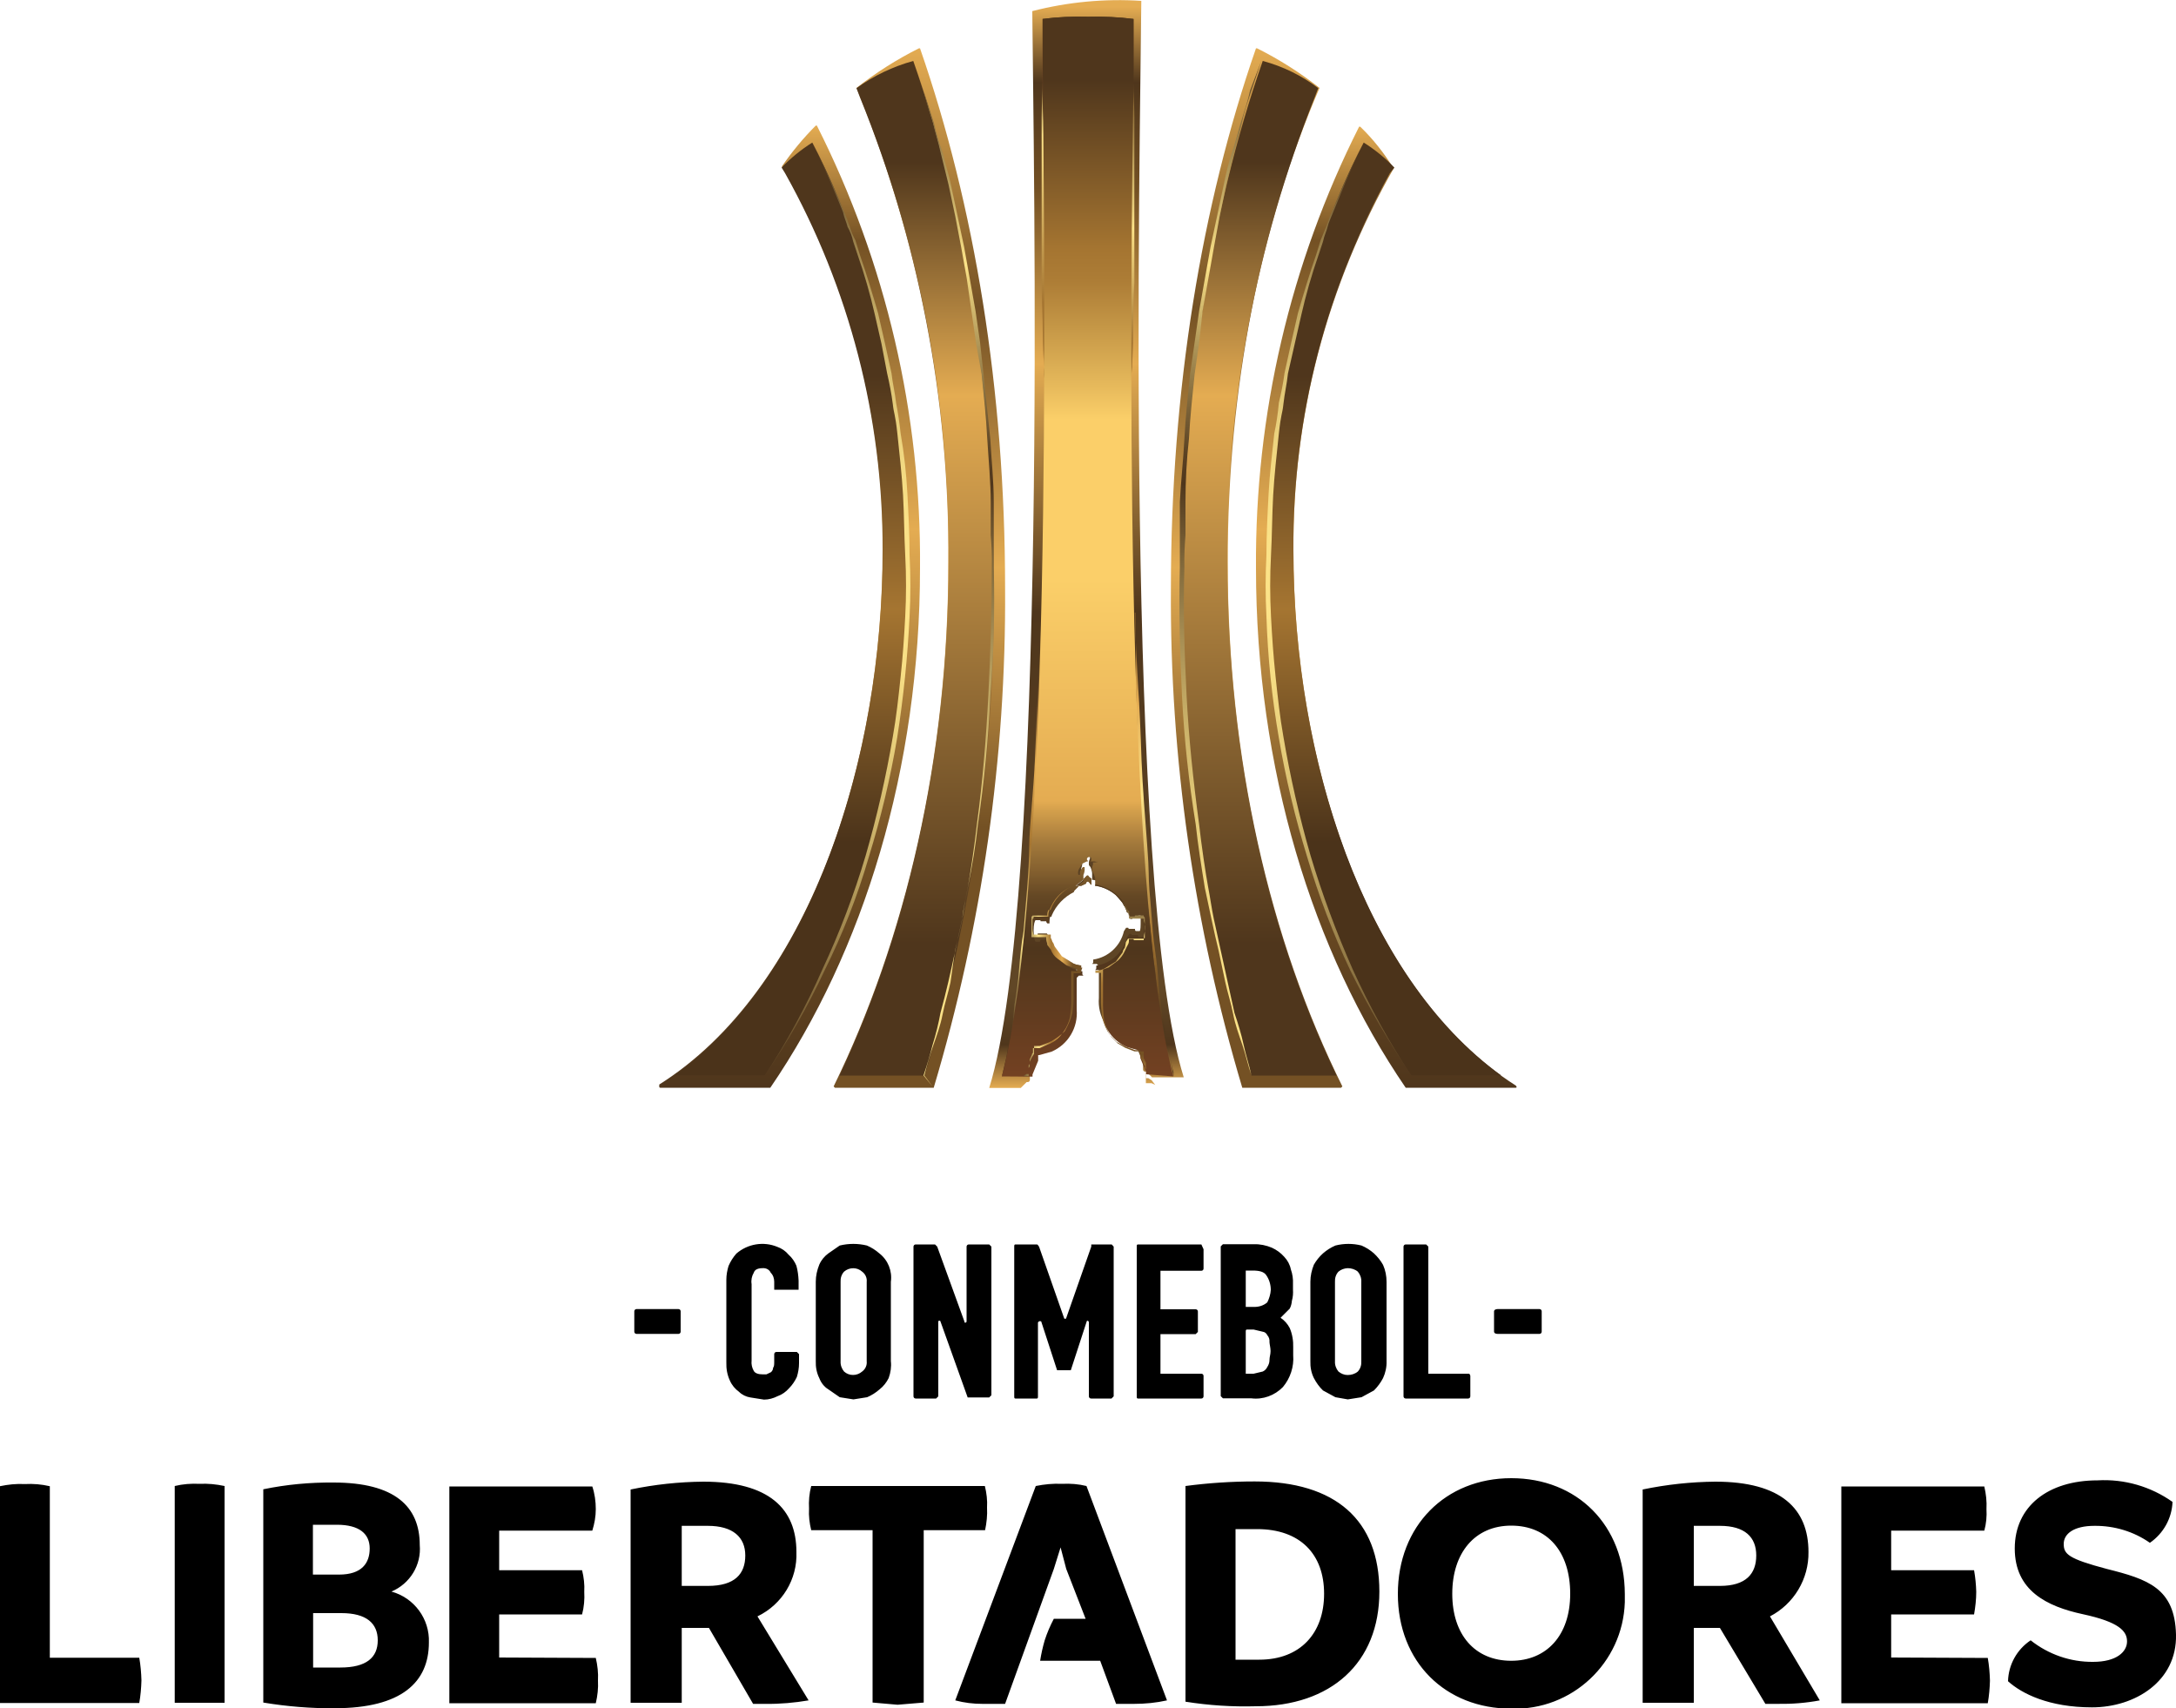 <svg xmlns="http://www.w3.org/2000/svg" viewBox="0 0 1000 785" style="enable-background:new 0 0 1000 785" xml:space="preserve"><path d="M22.9 761.6v-78.7c-3.8-.9-7.6-1.2-11.5-1-3.9-.2-7.7.2-11.5 1v99.6H64c.6-3.4.9-6.9 1-10.4-.1-3.5-.4-7-1-10.4H22.9zm57.4-78.8v99.6h22.9v-99.6c-3.8-.8-7.6-1.2-11.5-1-3.8-.2-7.7.1-11.4 1zm99.6 48.5c8.5-3.6 13.8-12.2 13-21.4 0-17.7-11.5-28.7-39.6-28.7-10.9-.1-21.7.9-32.3 3.1v98c10.9 1.8 21.8 2.7 32.8 2.6 30.8 0 43.3-12 43.3-30.2.4-10.8-6.7-20.5-17.2-23.4zm-36-30.7h10.9c10.4 0 15.1 4.2 15.1 10.9s-3.6 12-14.1 12h-12v-22.9zm12.5 65.6h-12.5v-25h13c11.5 0 16.7 4.7 16.7 12.5 0 7.9-5.2 12.5-17.2 12.5zm73-4.6v-19.8h38.1c.9-3.4 1.2-6.9 1-10.4.2-3.3-.2-6.7-1-9.9h-38.1v-18.2h42.8c1-3.2 1.6-6.5 1.6-9.9 0-3.5-.5-7.1-1.6-10.4h-65.7v99.6h67.3c.8-3.4 1.2-6.9 1-10.4.2-3.5-.2-7-1-10.4l-44.4-.2zM366 713.1c0-19.8-12.5-32.3-42.8-32.3-11.2.1-22.4 1.3-33.4 3.6v98h23.5V748h12.5l20.3 34.9h5.7c6.6.1 13.3-.5 19.8-1.6l-23.5-38.6c11.4-5.5 18.4-17.1 17.9-29.6zm-40.7 15.6h-12v-27.6h12c11.5 0 17.2 5.2 17.2 13.6s-4.7 14-17.2 14zm128.3-36c.2-3.3-.2-6.7-1-9.9h-79.8c-.9 3.4-1.2 6.9-1 10.4-.2 3.3.2 6.7 1 9.9H401v79.2l11.5 1 12-1v-79.2h28.2c.7-3.3 1.1-6.9.9-10.4zm34.4-10.9c-4-.2-8.1.2-12 1l-37 98.5c4.1 1.1 8.3 1.6 12.5 1.6h10.4l22.4-62 3.1-9.9 2.6 9.9 8.9 22.9h-14.6c-1.7 3.2-3.1 6.5-4.2 9.9-.9 3.1-1.6 6.2-2.1 9.4h27.6l7.3 19.8h8.3c5.1 0 10.2-.5 15.1-1.6l-37-98.5c-3.6-.9-7.4-1.2-11.3-1zm88.6-1.1c-10.6 0-21.3.7-31.8 2.1v99.1c10.7 1.7 21.5 2.4 32.3 2.1 34.4 0 56.8-19.8 56.8-52.7s-20.2-50.6-57.3-50.6zm2.1 81.9h-10.9v-60h9.9c19.8 0 30.8 11.5 30.8 29.7s-11 30.3-29.8 30.3zm115.8-83.4c-30.2 0-52.1 21.9-52.1 53.2 0 31.3 21.9 52.7 52.1 52.7 27.9.9 51.3-21 52.2-48.9v-3.7c-.1-31.9-22-53.3-52.2-53.3zm0 83.9c-16.7 0-27.1-12-27.1-30.8s10.4-31.3 27.1-31.3c16.7 0 27.1 12 27.1 31.3s-11 30.8-27.1 30.8zm136.6-50c0-19.8-12.5-32.3-42.8-32.3-11.2.1-22.4 1.3-33.4 3.6v98h23.5V748h12l20.9 34.9h5.7c6.5.1 12.9-.4 19.3-1.6l-22.9-38.6c11-5.7 17.9-17.2 17.7-29.6zm-40.7 15.6h-12v-27.6h12c11.5 0 16.7 5.2 16.7 13.6s-4.7 14-16.7 14zm78.7 32.9v-19.8h38.1c.6-3.4 1-6.9 1-10.4-.1-3.3-.4-6.6-1-9.9h-38.1v-18.2h42.8c.9-3.2 1.2-6.6 1-9.9.2-3.5-.2-7-1-10.4h-65.7v99.6h67.3c.6-3.4.9-6.9 1-10.4-.1-3.5-.4-7-1-10.4l-44.4-.2zm99.1-40.7c-17.7-4.7-19.8-6.8-19.8-11.5s4.7-8.3 14.1-8.3c9.1-.1 18.1 2.6 25.5 7.8 6.2-4.3 10.1-11.2 10.4-18.8-10-7.1-22.2-10.6-34.4-9.9-22.9 0-38.1 12-38.1 31.3s14.6 26.6 31.3 30.2c16.7 3.6 20.3 7.8 20.3 12.5s-4.7 9.4-15.6 9.4c-10.4.1-20.5-3.4-28.7-9.9-6.3 4.2-10.2 11.2-10.4 18.8 6.3 5.7 18.8 12 38.6 12s39.1-12 38.6-33.4-13-25.5-31.8-30.2zM362.4 576.5c-1.4-1.7-3.2-2.9-5.2-3.6-6.3-2.6-13.6-1.4-18.8 3.1-1.5 1.7-2.7 3.6-3.6 5.7-.6 2-1 4.1-1 6.3v38c-.1 2.9.4 5.7 1.6 8.3.9 2.1 2.4 3.9 4.2 5.2 1.4 1.4 3.3 2.3 5.2 2.6l6.3 1c2.2 0 4.3-.6 6.3-1.6 2-.7 3.8-2 5.2-3.6 1.5-1.5 2.7-3.3 3.6-5.2.6-2 1-4.1 1-6.3v-4.2l-1-1h-9.4c-.6 0-1 .5-1 1v3.1c0 1.6 0 2.6-.5 3.1 0 .8-.4 1.6-1 2.1l-2.1 1h-1.6c-2.1 0-3.6-.5-4.2-1.6-.8-1.4-1.2-3.1-1-4.7V590c-.3-1.8.1-3.7 1-5.2.5-1.6 2.1-2.1 4.2-2.1 1.5-.1 3 .7 3.6 2.1 1.1 1.1 1.6 2.6 1.6 4.2v3.6H367v-4.2c-.1-2.3-.4-4.6-1-6.8-.8-1.9-2-3.7-3.6-5.1zm41.7-.6c-1.7-1.5-3.6-2.7-5.7-3.6-4.1-1-8.4-1-12.5 0l-5.2 3.6c-1.8 1.3-3.3 3.1-4.2 5.2-1 2.5-1.6 5.1-1.6 7.8v36.5c-.1 2.7.4 5.4 1.6 7.8.8 2.1 2.2 4 4.2 5.2l5.2 3.6 6.3 1 6.3-1c2.1-.9 4-2.1 5.7-3.6 1.8-1.4 3.2-3.2 4.2-5.2.9-2.5 1.3-5.2 1-7.8V589c.7-5-1.3-10-5.3-13.1zm-5.8 49.6c.2 1.8-.6 3.6-2.1 4.7-2.4 2.1-6 2.1-8.3 0-1.1-1.3-1.7-3-1.6-4.7V589c-.1-1.7.4-3.4 1.6-4.7 2.4-2.1 6-2.1 8.3 0 1.5 1.1 2.3 2.9 2.1 4.7v36.5zm56.3-53.7h-9.4c-.6 0-1 .5-1 1v34.4c0 .5-1 1-1 0l-12.5-34.4-1-1h-8.9c-.6 0-1 .5-1 1v68.8c0 .6.5 1 1 1h9.4l1-1v-34.4c0-.5 1-.5 1 0l12.5 34.9h9.9l1-1v-68.3l-1-1zm56.3 0h-9.4v1L490 605.6c0 .5-1 .5-1 0l-11.5-32.8c-.5-.5-.5-1-1-1h-9.9c-.5 0-.5.5-.5 1v68.8c0 .5 0 1 .5 1h9.9c.5 0 .5-.5.5-1v-33.9c.2-.5.8-.8 1.3-.6.1 0 .2.1.2.1l7.3 22.4h6.3l7.3-22.4c0-.5 1-.5 1 .5v33.9c0 .6.5 1 1 1h9.4l1-1v-68.8l-.9-1zm41.2 0h-29.2c-.5 0-.5.5-.5 1v68.8c0 .5 0 1 .5 1h29.2c.6 0 1-.5 1-1v-9.4c0-.6-.5-1-1-1h-18.8V613h16.2l1-1v-9.4c0-.6-.5-1-1-1h-16.2v-17.7h18.8c.6 0 1-.5 1-1V574l-1-2.2zm38.1 5.7c-1.6-1.8-3.5-3.2-5.7-4.2-2.6-1.1-5.5-1.7-8.3-1.6H562l-1 1v68.8l1 1h13c5.4.7 10.8-1.3 14.6-5.2 3.4-4.1 5.1-9.3 4.7-14.6v-3.6c.1-3-.4-6.1-1.6-8.9-1-1.9-2.4-3.5-4.2-4.7l1.6-1.6 2.6-2.6c.6-1.1.9-2.4 1-3.6.5-1.7.6-3.5.5-5.2V590c.1-2.3-.2-4.6-1-6.8-.4-2.1-1.5-4.1-3-5.7zm-6.8 47.5c0 1.1-.4 2.2-1 3.1-.4.9-1.2 1.7-2.1 2.1l-4.2 1h-3.6v-19.3c0-.5 0-1 .5-1h3.1l4.2 1c.9.1 1.7.7 2.1 1.6.8.9 1.1 2 1 3.1 0 1 .5 2.6.5 4.2s-.5 2.6-.5 4.2zm-1-26.6c-1.7 1.5-4 2.2-6.3 2.1h-3.6v-16.7h3.1c3.1 0 5.2.5 6.3 2.1 1.4 2 2.1 4.4 2.1 6.8-.1 1.9-.7 3.9-1.6 5.7zm49-22.5c-1.7-1.5-3.6-2.7-5.7-3.6-3.9-1-8.1-1-12 0-2.1.9-4 2.1-5.7 3.6-1.7 1.5-3.1 3.3-4.2 5.2-1 2.5-1.6 5.1-1.6 7.8v36.5c-.1 2.7.4 5.4 1.6 7.8 1.1 2.1 2.5 4.1 4.2 5.7l5.7 3.1 5.7 1 6.3-1 5.7-3.1c1.7-1.7 3.1-3.6 4.2-5.7 1.1-2.4 1.7-5.1 1.6-7.8V589c0-2.7-.5-5.3-1.6-7.8-1.1-2-2.6-3.8-4.2-5.3zm-5.8 49.6c.1 1.7-.4 3.4-1.6 4.7-1.3 1.1-3 1.6-4.7 1.6-1.5 0-3-.6-4.2-1.6-1.1-1.3-1.7-3-1.6-4.7V589c-.1-1.7.4-3.4 1.6-4.7 1.2-1 2.6-1.5 4.2-1.6 1.7 0 3.4.5 4.7 1.6 1.1 1.3 1.7 3 1.6 4.7v36.5zm49.6 5.7h-18.8v-58.4l-1-1H646c-.6 0-1 .5-1 1v68.8c0 .6.5 1 1 1h28.7c.6 0 1-.5 1-1v-9.4c0-.3-.2-.7-.5-1zm32.3-29.7h-19.3c-1 0-1.6.5-1.6 1v9.4c0 .5.5 1 1.6 1h19.3c.6 0 1-.5 1-1v-9.4c0-.5-.4-1-1-1zm-395.7 0h-19.3c-.6 0-1 .5-1 1v9.4c0 .6.5 1 1 1h19.3c.6 0 1-.5 1-1v-9.4c0-.5-.4-1-1-1z"/><linearGradient id="a" gradientUnits="userSpaceOnUse" x1="499.473" y1="437.216" x2="499.473" y2="933.874" gradientTransform="matrix(1 0 0 -1 0 937.041)"><stop offset="0" style="stop-color:#e4ac52"/><stop offset=".04" style="stop-color:#4f361c"/><stop offset=".09" style="stop-color:#614726"/><stop offset=".44" style="stop-color:#4f361c"/><stop offset=".67" style="stop-color:#e4ac52"/><stop offset=".83" style="stop-color:#745124"/><stop offset=".93" style="stop-color:#4f361c"/><stop offset="1" style="stop-color:#e4ac52"/></linearGradient><path d="M501.6 403.9v2.6c-.3 0-.5-.2-.5-.5l-1-1c-.6 0-1 .5-1 1l-2.1 1h-2.6c.5-.5 3.1-2.1 3.6-3.1l1.6-1.6h.5c.4 1.1 1.5 1.1 1.5 1.6zm-32.4 95.9 2.6-2.6h.5c.6 0 1-.5 1-1V493l2.6-6.3v-4.2h.5l5.7-1.6c7.6-3.3 12.2-11.1 11.5-19.3v-15.1l1-1h2.1c-.5-.5-.5-.5-.5-1v-1c-7-.9-12.6-6.2-14.1-13l-1-1.6h-4.2c0 .5 0 1-.5 1H475c-.5 0-1-2.6-1-5.2s.5-4.7 1-4.7h1.6c.5 0 .5 0 .5.5h2.6c0 .4.2.8.5 1h1c0-1 .5-2.1.5-3.1s.5 0 .5-.5c2-4.8 5.7-8.7 10.4-10.9-.5 0 0-.5.5-1l1.6-1.6c0-.5 1-1.6 2.1-2.1v-3.1c.5-1.1.7-2.4.5-3.6h-.5c-.5 0-1 1-1.6 2.1v1c0 .5 0 .5-.5.5s-.5-1.6 0-2.6l1.6-2.6 2.1-1h.5c0-.5-.5-.5-.5-1 0-.6.5-1 1-1 1 0 1 .5 1 1s0 1-.5 1h1.6c1.2.4 2.6.2 3.6-.5-1.3.6-2.7 1-4.2 1v1c-.4.8-.6 1.7-.5 2.6 0 .5 0 .5.5 1s1 2.6 1 3.1v3.1h.5c6.6 1 12 5.7 14.1 12h.5c.5 1 .5 2.1 1 3.1h1v-1h2.6c0-.5 0-.5.5-.5h1.6c.5 0 .5 2.1.5 4.7s0 5.2-.5 5.2h-1.6c-.5 0-.5-.5-.5-1H519c-.3 0-.5-.2-.5-.5h-1l-1 1.6c-1.6 6.8-7.2 12-14.1 13v1c0 .5 0 .5-.5 1h2.1l1 1v14.6c-.7 8.2 3.9 16 11.5 19.3l5.7 1.6h.5v2.6l2.6 6.3v3.1c0 .6.5 1 1 1h.5l2.6 2.6H544C516.7 408.6 524 62.9 524.5.4c-16.8-1.1-33.7.5-50.1 4.7.5 62.6 7.3 408.2-19.8 494.8h14.6z" style="fill:url(#a)"/><linearGradient id="b" gradientUnits="userSpaceOnUse" x1="479.401" y1="761.874" x2="479.401" y2="905.199" gradientTransform="matrix(1 0 0 -1 0 937.041)"><stop offset=".25" style="stop-color:#a57531"/><stop offset=".79" style="stop-color:#fde489"/><stop offset="1" style="stop-color:#745124"/></linearGradient><path d="M480.2 175c-.4-2.1-.6-4.2-.5-6.3 0-3.6-.5-9.4-.5-16.2 0-6.8-.5-14.6-.5-22.9V54.1c0-6.8.5-12 .5-16.2 0 4.2 0 9.4.5 16.2V77c.5 8.9.5 17.7.5 26.6v49c0 6.8-.5 12.5-.5 16.2l.5 6.2z" style="fill:url(#b)"/><linearGradient id="c" gradientUnits="userSpaceOnUse" x1="469.495" y1="442.013" x2="469.495" y2="655.566" gradientTransform="matrix(1 0 0 -1 0 937.041)"><stop offset=".1" style="stop-color:#4f361c"/><stop offset=".29" style="stop-color:#fde489"/><stop offset=".5" style="stop-color:#a57531"/><stop offset=".67" style="stop-color:#e4ac52"/><stop offset=".84" style="stop-color:#745124"/></linearGradient><path d="m460.4 494.6 2.1-8.9c.5-3.1 1-6.3 2.1-10.4 1-4.2 1-8.3 1.6-13.6 1-5.3 1.7-10.7 2.1-16.2.5-5.7 1-11.5 2.1-17.7l1.6-19.3c.5-6.8 1-13.6 1-20.3 0-6.8 2.1-26.6 2.6-39.1s1-24 1.6-34.4c1-19.8 1.6-33.4 1.6-33.4v9.4c0 5.7 0 14.1-.5 24.5s0 21.4-.5 33.9-1.6 26.1-2.1 39.6l-1.6 19.8c-.5 6.8-1 13-2.1 19.3-1 6.3-1 12.5-2.1 18.2-1 5.7-1.6 10.9-2.1 15.6s-1.6 9.9-2.6 13.6c-1 3.6-1.6 7.8-2.1 10.4-.5 2.6-1.6 5.2-1.6 6.8l-1.1 2.2z" style="fill:url(#c)"/><linearGradient id="d" gradientUnits="userSpaceOnUse" x1="530.234" y1="442.013" x2="530.234" y2="655.566" gradientTransform="matrix(1 0 0 -1 0 937.041)"><stop offset=".1" style="stop-color:#4f361c"/><stop offset=".31" style="stop-color:#a57531"/><stop offset=".61" style="stop-color:#fde489"/><stop offset=".81" style="stop-color:#e4ac52"/><stop offset=".97" style="stop-color:#745124"/></linearGradient><path d="M521.4 281.4s.5 13.6 1.6 33.4c.7 10.4 1.2 21.9 1.6 34.4.5 12.5 1.6 26.1 2.6 39.1s.5 13.6 1 20.3l1.6 19.3c.5 6.3 1.6 12 2.1 17.7s1 11.5 1.6 16.2c.5 4.7 1.6 9.4 2.1 13.6.5 4.2 1.6 7.3 2.1 10.4l1.6 8.9v-2.1c-.7-2.2-1.2-4.5-1.6-6.8-.5-2.6-1.6-6.3-2.1-10.4-1.3-4.4-2.1-9-2.6-13.6-1-5.2-1.7-10.4-2.1-15.6-1-5.7-1.6-12-2.1-18.2-.5-6.3-1.6-12.5-2.1-19.3l-1.6-19.8c-.5-13.6-1.6-27.1-2.1-39.6s-.5-24-1-33.9v-33.9h-.6z" style="fill:url(#d)"/><linearGradient id="e" gradientUnits="userSpaceOnUse" x1="520.328" y1="761.874" x2="520.328" y2="905.251" gradientTransform="matrix(1 0 0 -1 0 937.041)"><stop offset=".12" style="stop-color:#a57531"/><stop offset=".49" style="stop-color:#fde489"/><stop offset=".97" style="stop-color:#745124"/></linearGradient><path d="M520.8 31.6v6.3c0 4.2.5 9.4.5 16.2v75.6c-.5 8.3-.5 16.2-.5 22.9 0 6.8-.5 12.5-.5 16.2-.3 2.1-.5 4.2-.5 6.3v-6.3c0-3.6-.5-9.4-.5-16.2V77c.5-8.3.5-16.2.5-22.9s.5-12 .5-16.2c.3-2.1.5-4.2.5-6.3z" style="fill:url(#e)"/><linearGradient id="f" gradientUnits="userSpaceOnUse" x1="422.578" y1="437.216" x2="422.578" y2="915.313" gradientTransform="matrix(1 0 0 -1 0 937.041)"><stop offset="0" style="stop-color:#745124"/><stop offset=".25" style="stop-color:#745124"/><stop offset=".5" style="stop-color:#e4ac52"/><stop offset=".75" style="stop-color:#745124"/><stop offset="1" style="stop-color:#e4ac52"/></linearGradient><path d="M383.7 499.8h45.4c22.2-74.4 33.3-151.7 32.8-229.4 0-91.2-14.1-176.2-39.1-248.2h-.5c-10.2 5.1-19.8 11.2-28.7 18.2 28.4 69.1 42.8 143.2 42.2 217.9 0 90.2-19.8 173.6-52.7 240.9l.6.6z" style="fill:url(#f)"/><linearGradient id="g" gradientUnits="userSpaceOnUse" x1="421.276" y1="442.951" x2="421.276" y2="909.057" gradientTransform="matrix(1 0 0 -1 0 937.041)"><stop offset=".13" style="stop-color:#4f361c"/><stop offset=".67" style="stop-color:#e4ac52"/><stop offset=".9" style="stop-color:#4f361c"/></linearGradient><path d="M419.7 28c-9.4 2.6-18.2 6.8-26.1 12.5l1.6 4.2c27.6 67.9 41.4 140.5 40.7 213.8 0 88.1-18.8 169.4-50.1 235.7h39.1c21.6-72.2 32.3-147.3 31.8-222.6 0-88.8-12.5-173.8-37-243.6z" style="fill:url(#g)"/><linearGradient id="h" gradientUnits="userSpaceOnUse" x1="438.31" y1="436.799" x2="438.31" y2="915.939" gradientTransform="matrix(1 0 0 -1 0 937.041)"><stop offset="0" style="stop-color:#fde489"/><stop offset=".11" style="stop-color:#fae187"/><stop offset=".2" style="stop-color:#f0d781"/><stop offset=".28" style="stop-color:#dfc676"/><stop offset=".36" style="stop-color:#c7ae67"/><stop offset=".43" style="stop-color:#a88f54"/><stop offset=".5" style="stop-color:#836a3c"/><stop offset=".57" style="stop-color:#573e21"/><stop offset=".58" style="stop-color:#4f361c"/><stop offset=".61" style="stop-color:#5b4223"/><stop offset=".65" style="stop-color:#7a6137"/><stop offset=".71" style="stop-color:#ac9356"/><stop offset=".78" style="stop-color:#f1d881"/><stop offset=".79" style="stop-color:#fde489"/><stop offset=".93" style="stop-color:#876e3f"/><stop offset="1" style="stop-color:#4f361c"/></linearGradient><path d="m428.6 499.3-4.2-5.2c1.6-4.6 3-9.3 4.2-14.1 1.5-4.8 2.7-9.7 3.6-14.6 2.6-9.4 4.7-18.8 6.8-28.7l1.6-7.3 1.6-7.3c.5-4.7 1.6-9.4 2.6-14.6s3.1-19.3 4.2-29.2c2.6-19.3 4.2-39.1 5.2-58.9s1.6-39.1 1.6-58.9c.1-4.9-.1-9.7-.5-14.6v-15.1c0-9.4-1-19.3-1.6-29.2-.5-9.9-1.6-19.8-2.6-29.7l-2.6-14.6-2.1-14.6-2.1-14.6-2.6-14.6-2.7-14.1-3.1-14.6-3.6-14.6c-1-4.7-2.6-9.4-3.6-14.1-1.6-4.6-3-9.3-4.2-14.1l-4.8-14 3.1-6.3-3.1 6.3 4.7 13.6 4.7 14.6c1.1 4.8 2.5 9.5 4.2 14.1 1 4.7 2.6 9.4 3.6 14.1L440 99l3.1 14.6 2.6 14.6 2.6 14.6 2.1 14.6L452 172l3.1 29.7c.5 9.4 1.6 19.3 1.6 29.2v29.7c.5 19.8 0 39.7-1.6 59.4-.9 19.7-2.8 39.4-5.7 58.9-1 9.4-2.6 19.3-4.7 29.2-2.1 9.9-1.6 9.4-2.6 14.6l-1.6 7.3-1.6 6.8-2.1 14.6c-1 4.7-2.6 9.4-3.6 14.6s-2.6 9.4-4.2 14.1c-1.6 4.6-3 9.3-4.2 14.1l3.8 5.1z" style="fill:url(#h)"/><linearGradient id="i" gradientUnits="userSpaceOnUse" x1="362.883" y1="437.216" x2="362.883" y2="879.339" gradientTransform="matrix(1 0 0 -1 0 937.041)"><stop offset="0" style="stop-color:#4f361c"/><stop offset=".25" style="stop-color:#745124"/><stop offset=".58" style="stop-color:#e4ac52"/><stop offset=".88" style="stop-color:#745124"/><stop offset="1" style="stop-color:#e4ac52"/></linearGradient><path d="M303.4 499.8H354c42.8-62.6 68.8-146.5 68.8-238.8.6-70.6-15.6-140.3-47.4-203.3h-.5c-5.8 5.8-11 12.1-15.6 18.8 30.7 53.4 46.7 114.1 46.4 175.7 0 99.6-34.9 203.3-102.7 246.1-.1 1-.1 1.5.4 1.5z" style="fill:url(#i)"/><linearGradient id="j" gradientUnits="userSpaceOnUse" x1="363.656" y1="442.951" x2="363.656" y2="871.518" gradientTransform="matrix(1 0 0 -1 0 937.041)"><stop offset=".25" style="stop-color:#4b331a"/><stop offset=".5" style="stop-color:#a57531"/><stop offset=".75" style="stop-color:#4f361c"/></linearGradient><path d="M373.3 65.5c-5.1 3.2-9.9 7.1-14.1 11.5l1.6 2.6c29.6 52.9 45 112.5 44.8 173.1 0 95.9-32.3 195.5-95.4 241.4h41.2c40.7-60.5 65.7-141.3 65.7-230.4 0-73-15.1-142.9-43.8-198.2z" style="fill:url(#j)"/><linearGradient id="k" gradientUnits="userSpaceOnUse" x1="384.967" y1="437.216" x2="384.967" y2="872.196" gradientTransform="matrix(1 0 0 -1 0 937.041)"><stop offset="0" style="stop-color:#4f361c"/><stop offset=".07" style="stop-color:#765d34"/><stop offset=".18" style="stop-color:#a68d52"/><stop offset=".27" style="stop-color:#ccb36a"/><stop offset=".36" style="stop-color:#e7ce7b"/><stop offset=".44" style="stop-color:#f7de85"/><stop offset=".5" style="stop-color:#fde489"/><stop offset=".6" style="stop-color:#fae187"/><stop offset=".67" style="stop-color:#f0d781"/><stop offset=".74" style="stop-color:#dfc676"/><stop offset=".81" style="stop-color:#c7ae67"/><stop offset=".87" style="stop-color:#a88f54"/><stop offset=".93" style="stop-color:#836a3c"/><stop offset=".99" style="stop-color:#573e21"/><stop offset="1" style="stop-color:#4f361c"/></linearGradient><path d="M373.3 65.5c4.2 8.3 8.3 16.7 12 25.5l2.6 6.3c1 2.1 1.6 4.2 2.6 6.8.6 2.2 1.5 4.3 2.6 6.3l2.1 6.8c3.1 8.9 5.7 17.7 8.3 26.6l3.1 13.6 3.1 14.1c.5 4.7 1.6 8.9 2.1 13.6.9 4.7 1.6 9.4 2.1 14.1 1.6 9.1 2.6 18.4 3.1 27.6.5 9.4 1 18.8 1 28.2.5 9.4.5 18.8 0 28.2-.9 18.7-2.8 37.3-5.7 55.8-3.1 18.5-7.5 36.8-13 54.7-5.2 17.9-12 35.4-20.3 52.1-7.9 16.9-17.1 33.1-27.6 48.5l2.6 5.7-2.6-5.7c10.2-15.6 19.1-32 26.6-49 7.9-16.9 14.5-34.3 19.8-52.1 5.2-18 9.4-36.3 12.5-54.7 1.6-8.9 2.6-18.2 3.6-27.6s1.6-18.2 2.1-27.6.5-18.8 0-28.2-.5-18.8-1-27.6-1.6-18.8-2.6-28.2c-1-9.4-1.6-8.9-2.1-13.6-.6-4.7-1.5-9.4-2.6-14.1l-2.6-13.6-3.1-13.6c-2.1-9.2-4.7-18.2-7.8-27.1l-2.1-6.3c-.5-2.4-1.4-4.7-2.6-6.8-.5-2.1-1.6-4.2-2.1-6.8l-2.6-6.3c-3.7-8.9-7.3-17.2-11.5-25.6z" style="fill:url(#k)"/><linearGradient id="l" gradientUnits="userSpaceOnUse" x1="499.995" y1="881.268" x2="499.995" y2="929.599" gradientTransform="matrix(1 0 0 -1 0 937.041)"><stop offset="0" style="stop-color:#4f361c"/><stop offset=".14" style="stop-color:#5b3a1f"/><stop offset=".41" style="stop-color:#6e4123"/><stop offset=".6" style="stop-color:#754324"/><stop offset="1" style="stop-color:#4f361c"/></linearGradient><path d="M479.1 8.7v22.9c0 7.3 0 15.6.5 24h40.7c0-8.3.5-16.7.5-24V8.7c-6.9-.9-13.9-1.2-20.9-1-6.9-.2-13.8.1-20.8 1z" style="fill:url(#l)"/><linearGradient id="m" gradientUnits="userSpaceOnUse" x1="499.734" y1="929.439" x2="499.734" y2="442.43" gradientTransform="matrix(1 0 0 -1 0 937.041)"><stop offset=".06" style="stop-color:#4f361c"/><stop offset=".22" style="stop-color:#a57531"/><stop offset=".25" style="stop-color:#ad7d36"/><stop offset=".29" style="stop-color:#c39545"/><stop offset=".35" style="stop-color:#e7ba5c"/><stop offset=".38" style="stop-color:#fbcf69"/><stop offset=".53" style="stop-color:#fbcf69"/><stop offset=".74" style="stop-color:#e4ac52"/><stop offset=".75" style="stop-color:#d29e4b"/><stop offset=".78" style="stop-color:#a3793b"/><stop offset=".81" style="stop-color:#7f5c2d"/><stop offset=".83" style="stop-color:#644724"/><stop offset=".86" style="stop-color:#553a1e"/><stop offset=".88" style="stop-color:#4f361c"/><stop offset="1" style="stop-color:#734122"/></linearGradient><path d="M460.4 494.6c22.9-86 19.8-358.7 18.8-463V8.7c6.9-.9 13.9-1.2 20.9-1 7-.2 13.9.2 20.9 1v22.9c-1.6 104.3-4.7 377 18.2 463l-12.5-1v-1l-2.6-6.3v-3.6h-.5l-5.7-1.6c-7.6-3.3-12.2-11.1-11.5-19.3v-15.1l-1-1h-2.1c.5-.5.5-.5.5-1v-1c6.9-1.1 12.5-6.2 14.1-13l1-1.6h1c0 .3.2.5.5.5h2.6c0 .5 0 1 .5 1h1.6c.5 0 .5-2.6.5-5.2s0-4.7-.5-4.7h-1.6c-.5 0-.5 0-.5.5h-2.6v1h-1c-.5-1-.5-2.1-1-3.1h-.5c-2.1-6.3-7.5-11-14.1-12h-.5V404c0-.5 0-1-1-3.1s-.5-.5-.5-1c0-.9.1-1.8.5-2.6v-1c1.4 0 2.9-.4 4.2-1-1.1.7-2.4.9-3.6.5H501c.5 0 .5-.5.5-1s0-1-1-1c-.6 0-1 .5-1 1s.5.5.5 1h-.5l-2.1 1-1.6 2.6c-.5 1-.5 2.6 0 2.6s.5 0 .5-.5v-1c.5-1 1-2.1 1.6-2.1h.5c.2 1.2 0 2.5-.5 3.6v3.1c-1 .5-2.1 1.6-2.1 2.1l-1.6 1.6c-.5.5-1 1-.5 1-4.7 2.3-8.4 6.2-10.4 10.9 0 .5 0 .5-.5.5s-.5 2.1-.5 3.1h-1c-.3-.3-.5-.6-.5-1h-2.6c0-.5 0-.5-.5-.5H476c-.5 0-1 2.1-1 4.7s.5 5.2 1 5.2h1.6c.5 0 .5-.5.5-1h4.2l1 1.6c1.5 6.9 7.1 12.1 14.1 13v1c0 .5 0 .5.5 1h-2.1l-1 1v14.6c.7 8.2-3.9 16-11.5 19.3l-5.7 1.6h-.5v2.6l-2.6 6.3v1l-14.1-.1zm39.6-92.3h-.5l-1.6 1.6c-.5 1-3.1 2.6-3.6 3.1h2.6l2.1-1c0-.6.5-1 1-1l1 1c0 .3.2.5.5.5v-2.6c.1-.5-1-.5-1.5-1.6z" style="fill:url(#m)"/><linearGradient id="n" gradientUnits="userSpaceOnUse" x1="177.128" y1="437.216" x2="177.128" y2="915.313" gradientTransform="rotate(180 377.27 468.52)"><stop offset="0" style="stop-color:#745124"/><stop offset=".25" style="stop-color:#745124"/><stop offset=".5" style="stop-color:#e4ac52"/><stop offset=".75" style="stop-color:#745124"/><stop offset="1" style="stop-color:#e4ac52"/></linearGradient><path d="M616.3 499.8h-45.4c-22.2-74.4-33.3-151.7-32.8-229.4 0-91.2 14.1-176.2 39.1-248.2h.5c10.2 5.1 19.8 11.2 28.7 18.2-27.1 62.6-42.2 137.6-42.2 217.9 0 90.2 19.3 173.6 52.7 240.9l-.6.6z" style="fill:url(#n)"/><linearGradient id="o" gradientUnits="userSpaceOnUse" x1="175.826" y1="442.951" x2="175.826" y2="909.057" gradientTransform="rotate(180 377.27 468.52)"><stop offset=".13" style="stop-color:#4f361c"/><stop offset=".67" style="stop-color:#e4ac52"/><stop offset=".9" style="stop-color:#4f361c"/></linearGradient><path d="M580.3 28c9.3 2.5 17.9 6.7 25.5 12.5l-1.6 4.2c-27.1 68-40.8 140.6-40.1 213.8 0 88.1 18.2 169.4 50.1 235.7h-39.1c-21.6-72.2-32.3-147.3-31.8-222.6 0-88.8 12.5-173.8 37-243.6z" style="fill:url(#o)"/><linearGradient id="p" gradientUnits="userSpaceOnUse" x1="193.647" y1="436.799" x2="193.647" y2="915.939" gradientTransform="rotate(180 377.27 468.52)"><stop offset="0" style="stop-color:#fde489"/><stop offset=".11" style="stop-color:#fae187"/><stop offset=".2" style="stop-color:#f0d781"/><stop offset=".28" style="stop-color:#dfc676"/><stop offset=".36" style="stop-color:#c7ae67"/><stop offset=".43" style="stop-color:#a88f54"/><stop offset=".5" style="stop-color:#836a3c"/><stop offset=".57" style="stop-color:#573e21"/><stop offset=".58" style="stop-color:#4f361c"/><stop offset=".61" style="stop-color:#5b4223"/><stop offset=".65" style="stop-color:#7a6137"/><stop offset=".71" style="stop-color:#ac9356"/><stop offset=".78" style="stop-color:#f1d881"/><stop offset=".79" style="stop-color:#fde489"/><stop offset=".93" style="stop-color:#876e3f"/><stop offset="1" style="stop-color:#4f361c"/></linearGradient><path d="m570.9 499.3 4.2-5.2c-1-4.7-2.6-9.4-3.6-14.1-1-4.7-2.6-9.9-4.2-14.6l-6.3-28.7-1.6-7.3-1.6-7.3c-1-4.7-1.6-9.4-2.6-14.6s-3.1-19.3-4.2-29.2c-2.6-19.3-4.7-39.1-5.7-58.9s-1.6-39.1-1-58.9c-.1-4.9.1-9.7.5-14.6v-15.1c0-9.8.5-19.5 1.6-29.2.5-9.9 1.6-19.8 2.6-29.7l2.1-14.6 1.6-14.6 2.6-14.6 2.6-14.6 2.6-14.1 3.1-14.6 3.6-14.6c1-4.7 2.6-9.4 3.6-14.1s2.6-9.4 4.2-14.1l4.7-14.1-3.1-6.3 3.1 6.3-5.2 13.6c-1 4.7-2.6 9.4-4.2 14.6-1.6 5.2-2.6 9.4-4.2 14.1-1.6 4.7-2.6 9.4-3.6 14.1l-3.1 14.6-3.1 14.6-2.6 14.6-2.6 14.6-2.1 14.6-2.1 14.6c-1 9.9-2.1 19.8-2.6 29.7-.5 9.9-1.6 19.3-2.1 29.2v29.7c-.5 19.8 0 39.6 1 59.4 1 19.8 3.1 39.1 6.3 58.9 1 9.4 2.6 19.3 4.2 29.2l3.1 14.6 1.6 7.3 1.6 6.8 3.1 14.6c1 4.7 2.6 9.4 3.6 14.6s2.6 9.4 4.2 14.1c1.6 4.7 2.6 9.4 4.2 14.1l-4.2 5.2z" style="fill:url(#p)"/><linearGradient id="q" gradientUnits="userSpaceOnUse" x1="117.496" y1="437.216" x2="117.496" y2="879.391" gradientTransform="rotate(180 377.27 468.52)"><stop offset="0" style="stop-color:#4f361c"/><stop offset=".25" style="stop-color:#745124"/><stop offset=".58" style="stop-color:#e4ac52"/><stop offset=".88" style="stop-color:#745124"/><stop offset="1" style="stop-color:#e4ac52"/></linearGradient><path d="M696.6 499.8H646c-42.8-62.6-68.8-146.5-68.8-238.8-.5-70.4 15.7-139.9 47.4-202.8h.5c5.8 5.6 10.8 11.9 15.1 18.8h.5C610 130.4 594 191.1 594.4 252.7c0 99.6 34.9 203.3 102.2 246.1.5.5.5 1 0 1z" style="fill:url(#q)"/><linearGradient id="r" gradientUnits="userSpaceOnUse" x1="118.467" y1="442.951" x2="118.467" y2="871.518" gradientTransform="rotate(180 377.27 468.52)"><stop offset=".25" style="stop-color:#4b331a"/><stop offset=".5" style="stop-color:#a57531"/><stop offset=".75" style="stop-color:#4f361c"/></linearGradient><path d="M626.7 65.5c5.1 3.2 9.9 7.1 14.1 11.5l-2.1 2.6c-29.4 52.9-44.7 112.5-44.3 173.1 0 95.9 32.3 195.5 95.4 241.4h-41.2c-40.7-60.5-66.2-141.3-66.2-230.4 0-73 15.6-142.9 44.3-198.2z" style="fill:url(#r)"/><linearGradient id="s" gradientUnits="userSpaceOnUse" x1="139.518" y1="437.216" x2="139.518" y2="872.196" gradientTransform="rotate(180 377.27 468.52)"><stop offset="0" style="stop-color:#4f361c"/><stop offset=".07" style="stop-color:#765d34"/><stop offset=".18" style="stop-color:#a68d52"/><stop offset=".27" style="stop-color:#ccb36a"/><stop offset=".36" style="stop-color:#e7ce7b"/><stop offset=".44" style="stop-color:#f7de85"/><stop offset=".5" style="stop-color:#fde489"/><stop offset=".6" style="stop-color:#fae187"/><stop offset=".67" style="stop-color:#f0d781"/><stop offset=".74" style="stop-color:#dfc676"/><stop offset=".81" style="stop-color:#c7ae67"/><stop offset=".87" style="stop-color:#a88f54"/><stop offset=".93" style="stop-color:#836a3c"/><stop offset=".99" style="stop-color:#573e21"/><stop offset="1" style="stop-color:#4f361c"/></linearGradient><path d="M626.7 65.5c-4.2 8.3-8.3 16.7-12 25.5l-2.6 6.3c-1 2.1-1.6 4.2-2.6 6.8l-2.6 6.3-2.1 6.8c-3.1 8.9-5.7 17.7-8.3 26.6l-3.1 13.6-3.1 14.1c-.6 4.6-1.5 9.1-2.6 13.6-.4 4.7-1.1 9.4-2.1 14.1-1 9.4-2.1 18.2-2.6 27.6s-1 18.8-1 28.2c-.5 9.4-.5 18.8 0 28.2.6 18.7 2.5 37.3 5.7 55.8 3.1 18.5 7.5 36.8 13 54.7 5.3 17.9 11.9 35.3 19.8 52.1 8.3 16.8 17.7 33 28.2 48.5l-2.6 5.7 2.6-5.7c-10.4-15.6-19.4-32-27.1-49-7.5-17-14-34.4-19.3-52.1-5.2-18-9.4-36.3-12.5-54.7-1.6-8.9-2.6-18.2-3.6-27.6s-1.6-18.2-2.1-27.6-.5-18.8 0-28.2.5-18.8 1-27.6 1.6-18.8 2.6-28.2c1-9.4 1.6-8.9 2.1-13.6.5-4.7 1.6-9.4 2.1-14.1L595 158l3.1-13.6c2.1-9.2 4.7-18.2 7.8-27.1l2.1-6.3c.5-2.6 1.6-4.7 2.1-6.8s1.6-4.2 2.6-6.8l2.6-6.3c3.6-8.9 7.2-17.2 11.4-25.6z" style="fill:url(#s)"/><linearGradient id="t" gradientUnits="userSpaceOnUse" x1="469.025" y1="485.182" x2="497.336" y2="485.182" gradientTransform="matrix(1 0 0 -1 0 937.041)"><stop offset="0" style="stop-color:#4f361c"/><stop offset=".29" style="stop-color:#fde489"/><stop offset=".5" style="stop-color:#a57531"/><stop offset=".67" style="stop-color:#e4ac52"/><stop offset=".84" style="stop-color:#745124"/></linearGradient><path d="M497.4 444.6h-.5v-1c-1.7 0-3.3-.6-4.7-1.6l-4.2-2.6-3.1-4.2c-.5-.5-.5-1.6-1-2.1s-.5-1.6-1-2.1v-1.6H475c-.4-1.2-.6-2.4-.5-3.6v-3.6c.5 0 .5-.5.5-1h6.8c-.1-1.1.1-2.1.5-3.1h.5c1.7-4.8 5.2-8.8 9.9-10.9-4.8 2.1-8.6 6-10.4 10.9h-.5c-.4.8-.6 1.7-.5 2.6h-6.8c-.5.5-.5.5-.5 1v8.9h6.8v1c0 1 .5 1.6.5 2.6l1.6 2.1c.6 1.7 1.7 3.2 3.1 4.2l4.2 3.1 4.7 1.6v1h-2.6v11.9c.1 3-.1 5.9-.5 8.9-.6 2.9-1.8 5.6-3.6 7.8-1.7 2.4-4 4.2-6.8 5.2l-3.6 1.6h-3.1v2.1c-.3.3-.5.6-.5 1l-1 2.1v3.1c0 .5-.5.5-.5 1v3.6h-2.6l-1.6 2.1 1.6-2.1 1.6-1h1v-3.6c0-.5 0-.5.5-1v-1l1-2.1 1-1.6v-3.6h2.6l4.2-1.6c2.7-1.3 5.2-3 7.3-5.2 1.5-2.6 2.8-5.4 3.6-8.3.4-2.9.6-5.9.5-8.9v-9.4h3.1l.9-2.6z" style="fill:url(#t)"/><linearGradient id="u" gradientUnits="userSpaceOnUse" x1="516.939" y1="437.112" x2="516.939" y2="533.044" gradientTransform="matrix(1 0 0 -1 0 937.041)"><stop offset="0" style="stop-color:#e4ac52"/><stop offset=".16" style="stop-color:#745124"/><stop offset=".5" style="stop-color:#a57531"/><stop offset=".71" style="stop-color:#fde489"/><stop offset=".9" style="stop-color:#4f361c"/></linearGradient><path d="M529.2 497.7h-2.6v-9.4l-1-2.1v-3.1h-4.2l-4.2-1.6-3.6-2.1-3.1-3.1c-1.5-2.4-2.5-5.1-3.1-7.8-.4-2.9-.6-5.9-.5-8.9v-14.1l2.6-1 4.2-3.1c1.3-1.2 2.4-2.6 3.1-4.2l1-2.1c.5-1 1-1.6 1-2.6v-1h2.1c0 .3.2.5.5.5h4.2c0-.5 0-1 .5-1v-9.4c-.5-.5-.5-.5-.5-1H522c-.5 0-.5 0-.5.5h-2.6v-2.6h-.5c-.6-1.4-1.3-2.8-2.1-4.2l-3.6-3.6c-2.6-2.1-5.6-3.5-8.9-4.2h-.5v.5h.5c3.3.6 6.3 2.1 8.9 4.2l3.1 3.6c.9 1.3 1.6 2.7 2.1 4.2h.5c.3 1 .4 2.1.5 3.1h6.8v1c.4 1.2.6 2.4.5 3.6 0 1.6-.5 2.6-.5 3.6v1h-7.3l-1 1.6c-.1.9-.3 1.7-.5 2.6-.5.6-.9 1.3-1 2.1l-3.1 4.2-4.2 2.6c-1.4 1-3 1.5-4.7 1.6h-.5v1h2.6v11.5c-.1 3 .1 5.9.5 8.9.7 3 1.9 5.8 3.6 8.3l3.1 3.1 4.2 2.1 4.2 1.6h2.1v1c0 .5 0 1 .5 1v1.6l1 1.6c.1.8.5 1.5 1 2.1v1c.3.3.5.6.5 1v3.6h1l1.6 1 1.6 2.1-1.7-.8z" style="fill:url(#u)"/></svg>